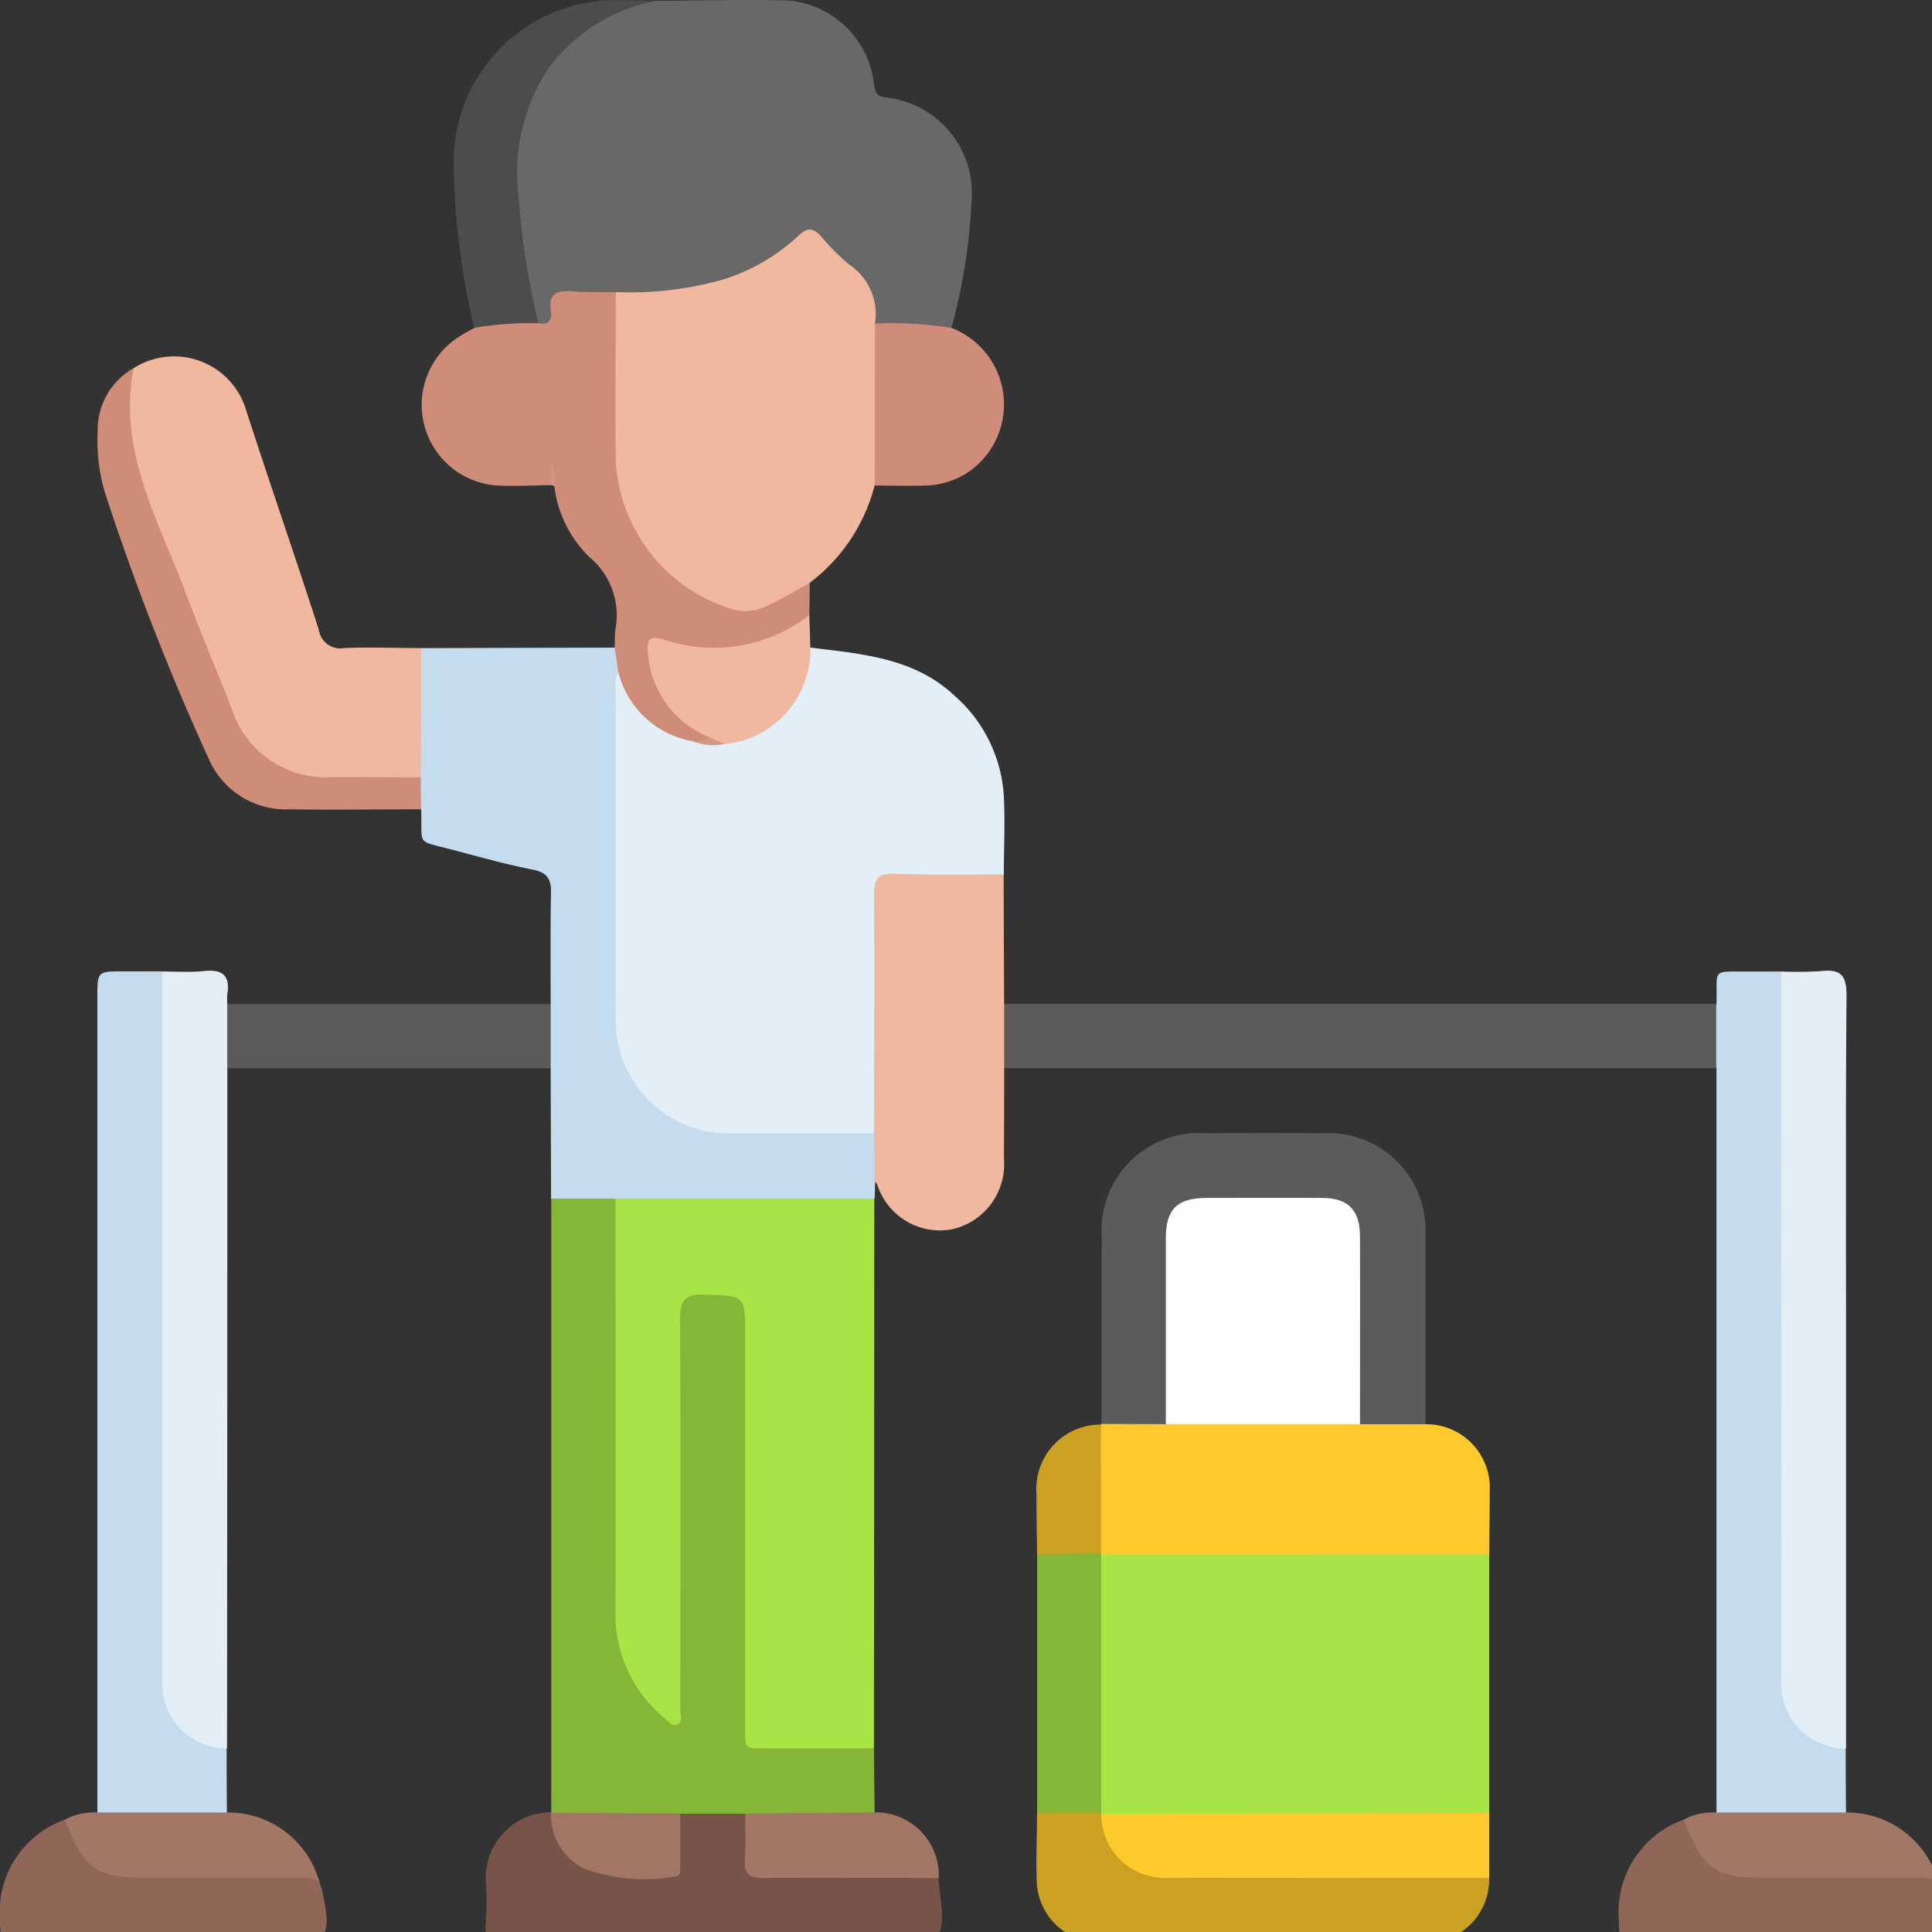 <svg id="Grupo_137622" data-name="Grupo 137622" xmlns="http://www.w3.org/2000/svg" xmlns:xlink="http://www.w3.org/1999/xlink" width="54" height="54" viewBox="0 0 54 54">
  <rect x="0" y="0" width="54" height="54" fill="#333333" stroke="none"/>
  <defs>
    <clipPath id="clip-path">
      <rect id="Rectángulo_88016" data-name="Rectángulo 88016" width="54" height="54" fill="none"/>
    </clipPath>
  </defs>
  <g id="Grupo_137621" data-name="Grupo 137621" transform="translate(0 0)" clip-path="url(#clip-path)">
    <path id="Trazado_203975" data-name="Trazado 203975" d="M43.575,40.347c1.431.182,2.891.277,4.028,1.344a4.053,4.053,0,0,1,1.379,2.8c.039.733,0,1.47,0,2.205a.977.977,0,0,1-.694.167c-.676.008-1.351,0-2.027,0-.656.007-.707.052-.71.705-.007,1.82,0,3.641,0,5.461a1.637,1.637,0,0,1-.125.88.883.883,0,0,1-.688.183c-1.148.007-2.3.025-3.444,0a3.307,3.307,0,0,1-3.326-3.358c-.031-3.011-.01-6.022-.007-9.033a1.188,1.188,0,0,1,.108-.6c.362-.226.351.156.432.3a2.765,2.765,0,0,0,1.818,1.458,2.515,2.515,0,0,0,.831.055,2.547,2.547,0,0,0,2.241-2.052c.04-.177.012-.382.187-.51" transform="translate(-20.925 -22.248)" fill="#e4eef7"/>
    <path id="Trazado_203976" data-name="Trazado 203976" d="M35.943.023C37.185.017,38.428-.02,39.668.014A2.65,2.65,0,0,1,42.044,2.35c.033.29.108.349.389.382A2.69,2.69,0,0,1,44.778,5.4a16.32,16.32,0,0,1-.572,3.768,6.122,6.122,0,0,1-2.064-.017.38.38,0,0,1-.212-.37c-.008-1.048-.938-1.426-1.5-2.067-.136-.155-.316-.057-.453.06A7.2,7.2,0,0,1,34.748,8.3c-.225.013-.45.012-.675.005-.458-.013-.921-.065-.975.6-.016.193-.2.253-.395.2a.684.684,0,0,1-.294-.522,15.339,15.339,0,0,1-.45-4.2A4.564,4.564,0,0,1,34.84.219a5.02,5.02,0,0,1,1.1-.2" transform="translate(-17.614 0)" fill="#686868"/>
    <path id="Trazado_203977" data-name="Trazado 203977" d="M45.36,74.43q-.005,7.685-.01,15.37a.623.623,0,0,1-.466.167c-.885.019-1.771.017-2.656,0-.446-.008-.639-.251-.65-.679-.015-.546-.008-1.092-.008-1.639,0-3.2,0-6.4,0-9.607,0-.677-.077-.74-.751-.732-.621.007-.692.071-.693.737,0,3.391,0,6.781-.008,10.172,0,.341.143.82-.231.973-.4.163-.664-.262-.917-.528a3.52,3.52,0,0,1-1-2.454c-.026-3.73-.013-7.46-.008-11.19a.939.939,0,0,1,.159-.645,1.352,1.352,0,0,1,.817-.146q2.788-.006,5.577,0a1.107,1.107,0,0,1,.853.2" transform="translate(-20.923 -40.932)" fill="#a7e446"/>
    <path id="Trazado_203978" data-name="Trazado 203978" d="M79.232,96.607v7.233a.966.966,0,0,1-.743.183q-4.7.007-9.4,0a1.61,1.61,0,0,1-.61-.078.4.4,0,0,1-.168-.147,1.683,1.683,0,0,1-.1-.773q0-2.786,0-5.571a1.3,1.3,0,0,1,.167-.865,1.212,1.212,0,0,1,.811-.166q4.622-.007,9.245,0a1.047,1.047,0,0,1,.8.185" transform="translate(-37.609 -53.166)" fill="#a7e446"/>
    <path id="Trazado_203979" data-name="Trazado 203979" d="M36.135,74.408c0,3.845.009,7.691,0,11.536a3.753,3.753,0,0,0,1.36,2.975c.111.1.231.255.381.183s.07-.271.07-.41c0-3.638.016-7.276-.009-10.914,0-.546.144-.706.689-.687,1.132.04,1.133.011,1.133,1.134q0,5.372,0,10.745c0,.907-.093.8.829.8s1.847,0,2.771,0q.009.9.019,1.793a.729.729,0,0,1-.62.191c-.99,0-1.981.023-2.971-.009-.611.016-1.223.019-1.834,0-.98.023-1.96.008-2.94.008a1.143,1.143,0,0,1-.6-.109l-.074-.079q0-8.582,0-17.164a1.927,1.927,0,0,1,1.8,0" transform="translate(-18.932 -40.905)" fill="#85b638"/>
    <path id="Trazado_203980" data-name="Trazado 203980" d="M31.454,55.748l-1.8,0q-.006-1.821-.012-3.642a2.134,2.134,0,0,1,0-1.793c0-1.035-.011-2.071.01-3.106.008-.384-.1-.572-.5-.652-.753-.149-1.495-.356-2.237-.553-1.063-.282-.856-.092-.891-1.133-.231-.283-.149-.618-.159-.938-.032-.978-.011-1.955-.011-2.933a.86.86,0,0,1,.17-.637l5.418-.014a.534.534,0,0,1,.1.682c-.138.186-.079.4-.079.6q-.006,4.489,0,8.978a3.157,3.157,0,0,0,3.33,3.315h3.9a1.254,1.254,0,0,1,.019,1.353l-.015.472-7.233,0" transform="translate(-14.251 -22.246)" fill="#c4dcee"/>
    <path id="Trazado_203981" data-name="Trazado 203981" d="M38.162,16.052a9.489,9.489,0,0,0,3.009-.353,5.471,5.471,0,0,0,2.081-1.208c.282-.272.445-.231.673.033a5.9,5.9,0,0,0,.758.758,1.66,1.66,0,0,1,.722,1.647.886.886,0,0,1,.166.582q.013,1.684,0,3.368a.783.783,0,0,1-.174.576,4.953,4.953,0,0,1-1.817,2.725,2.235,2.235,0,0,1-2.5.773A4.665,4.665,0,0,1,38,20.466q-.009-1.832,0-3.665c0-.258-.044-.533.165-.748" transform="translate(-20.95 -7.889)" fill="#f1b8a0"/>
    <path id="Trazado_203982" data-name="Trazado 203982" d="M6.068,84.032q0-11.389,0-22.778c0-.73,0-.73.731-.73.358,0,.716,0,1.074,0a1.35,1.35,0,0,1,.181.974q.006,9.065,0,18.131c0,.263,0,.527.01.79a1.649,1.649,0,0,0,1.027,1.5,1.762,1.762,0,0,1,.589.323q0,.894.009,1.787a.6.6,0,0,1-.5.19q-1.311.03-2.621,0a.6.6,0,0,1-.5-.19" transform="translate(-3.346 -33.374)" fill="#c4dcee"/>
    <path id="Trazado_203983" data-name="Trazado 203983" d="M110.311,82.245q0,.894.009,1.787a.6.6,0,0,1-.5.19q-1.311.03-2.621,0a.6.6,0,0,1-.5-.19q0-10.4,0-20.8a2.137,2.137,0,0,1,0-1.793c.032-1.02-.173-.9.919-.912.3,0,.593,0,.89,0a1.347,1.347,0,0,1,.181.974q.006,9.066,0,18.131c0,.264,0,.527.01.79a1.647,1.647,0,0,0,1.026,1.5,1.762,1.762,0,0,1,.589.323" transform="translate(-58.723 -33.373)" fill="#c4dcee"/>
    <path id="Trazado_203984" data-name="Trazado 203984" d="M16.039,30.321q0,1.808-.009,3.616c-.07.03.029.025-.044.033a7.436,7.436,0,0,1-3.93-.211,2.463,2.463,0,0,1-1.3-1.361c-.915-2.227-1.85-4.446-2.658-6.715a6.68,6.68,0,0,1-.358-1.992A2.149,2.149,0,0,1,8.006,22.5a2.1,2.1,0,0,1,3.137,1.158c.663,2.055,1.375,4.1,2.036,6.151a.608.608,0,0,0,.712.515c.715-.031,1.432,0,2.148,0" transform="translate(-4.269 -12.21)" fill="#f1b8a0"/>
    <path id="Trazado_203985" data-name="Trazado 203985" d="M79.2,92.148l-10.842.016-.075-.081a9.471,9.471,0,0,1,.066-3.561l0-.015a4.353,4.353,0,0,1,1.83-.148q2.695-.035,5.39,0a4.131,4.131,0,0,1,1.831.157A1.777,1.777,0,0,1,79.215,90.4c0,.584-.009,1.168-.015,1.752" transform="translate(-37.577 -48.708)" fill="#feca2e"/>
    <path id="Trazado_203986" data-name="Trazado 203986" d="M112.777,82.222a1.806,1.806,0,0,1-1.8-1.959q0-9.879-.005-19.758a10.744,10.744,0,0,0,1.128-.012c.534-.06.7.117.7.673-.026,3.274-.013,6.548-.013,9.822q0,5.617,0,11.234" transform="translate(-61.189 -33.351)" fill="#e4eef7"/>
    <path id="Trazado_203987" data-name="Trazado 203987" d="M11.912,82.224a1.806,1.806,0,0,1-1.8-1.959q0-9.879-.005-19.758c.391,0,.785.028,1.171-.013.513-.054.729.128.646.646a1.7,1.7,0,0,0,0,.279,2.127,2.127,0,0,1,0,1.787q0,9.508-.008,19.018" transform="translate(-5.57 -33.353)" fill="#e4eef7"/>
    <path id="Trazado_203988" data-name="Trazado 203988" d="M31.694,18.165c0,1.582-.024,3.163,0,4.744a4.59,4.59,0,0,0,3.353,4.148,1.391,1.391,0,0,0,.928-.148c.39-.183.76-.408,1.139-.615q-.005.45-.01.9a2.3,2.3,0,0,1-1.508.889,4.371,4.371,0,0,1-2.339.026c-.486-.116-.568-.019-.465.472A2.659,2.659,0,0,0,33.9,30.219c.162.118.381.184.411.43-.144.188-.323.113-.5.065a2.6,2.6,0,0,1-2.049-1.933q-.05-.341-.1-.682c.006-.168,0-.337.019-.5a2.107,2.107,0,0,0-.726-2.025,3.339,3.339,0,0,1-.98-1.976c-.092-.17-.026-.341-.045-.48-.062.111.062.306-.063.445-.489.005-.979.032-1.467.011A2.26,2.26,0,0,1,27.3,19.42c.141-.092.292-.17.439-.253a1.811,1.811,0,0,1,1.794-.131c.294.063.383-.1.344-.346-.075-.479.162-.578.58-.545s.827.016,1.241.021" transform="translate(-14.481 -10.002)" fill="#cf8c78"/>
    <path id="Trazado_203989" data-name="Trazado 203989" d="M77.656,78.738h-1.8a1.087,1.087,0,0,1-.176-.806c-.006-1.394,0-2.787,0-4.181-.007-.939-.229-1.153-1.181-1.16q-1.356-.009-2.712,0c-.952.007-1.174.221-1.181,1.16-.009,1.394,0,2.787,0,4.181a1.087,1.087,0,0,1-.176.806l-1.811-.008c0-1.75,0-3.5.005-5.251a2.714,2.714,0,0,1,2.862-2.874q1.665-.007,3.332,0a2.707,2.707,0,0,1,2.853,2.825c.008,1.769,0,3.538,0,5.307" transform="translate(-37.83 -38.931)" fill="#5b5b5b"/>
    <path id="Trazado_203990" data-name="Trazado 203990" d="M82.215,62.553v1.793l-19.9,0a2.029,2.029,0,0,1,0-1.8l19.9,0" transform="translate(-34.245 -34.49)" fill="#5b5b5b"/>
    <path id="Trazado_203991" data-name="Trazado 203991" d="M58.1,58.079v1.8q0,1.266-.007,2.531a1.861,1.861,0,0,1-1.476,1.975,1.84,1.84,0,0,1-2.065-1.257.394.394,0,0,0-.072-.084l-.019-1.353c0-2.214.021-4.428,0-6.641,0-.453.1-.627.585-.608,1.012.04,2.026.017,3.039.021q.006,1.806.013,3.613" transform="translate(-30.033 -30.021)" fill="#f1b8a0"/>
    <path id="Trazado_203992" data-name="Trazado 203992" d="M35.69,112.968h1.816c.226.253.163.565.172.859.021.717.047.751.779.755,1.219.005,2.438,0,3.657,0a1.052,1.052,0,0,1,.8.179c.015.58.244,1.32-.074,1.694-.3.357-1.063.1-1.621.1-3.467.011-6.934,0-10.4.014-.422,0-.619-.076-.563-.544a9.4,9.4,0,0,0,.009-1.073,1.836,1.836,0,0,1,1.815-2.026l0,.014a.742.742,0,0,1,.1.135,2.337,2.337,0,0,0,3.017,1.512c.3-.057.323-.248.343-.485.033-.383-.108-.791.153-1.144" transform="translate(-16.678 -62.274)" fill="#785349"/>
    <path id="Trazado_203993" data-name="Trazado 203993" d="M77.231,114.54a1.757,1.757,0,0,1-1.778,1.8q-4.545.021-9.09,0a1.766,1.766,0,0,1-1.778-1.752c-.018-.62.006-1.241.012-1.862a2.2,2.2,0,0,1,1.791-.018l0,.037a.655.655,0,0,1,.183.28,1.837,1.837,0,0,0,2.02,1.345c2.593-.019,5.186-.009,7.779,0a1.132,1.132,0,0,1,.858.177" transform="translate(-35.609 -62.046)" fill="#cba124"/>
    <path id="Trazado_203994" data-name="Trazado 203994" d="M79.457,114.782q-4.465,0-8.931-.008a1.777,1.777,0,0,1-1.91-1.79l10.843-.022q0,.91,0,1.82" transform="translate(-37.836 -62.289)" fill="#feca2e"/>
    <path id="Trazado_203995" data-name="Trazado 203995" d="M8.926,115.115c.028.09.063.178.083.27.274,1.284.159,1.429-1.129,1.429-2.426,0-4.853-.019-7.278.015-.525.007-.611-.159-.6-.629a2.739,2.739,0,0,1,1.808-2.823c.213.089.285.289.369.475a1.617,1.617,0,0,0,1.622.983c1.443,0,2.886,0,4.329.005.29,0,.616-.061.8.275" transform="translate(0 -62.517)" fill="#906658"/>
    <path id="Trazado_203996" data-name="Trazado 203996" d="M109.792,115.115c.028.09.063.178.083.27.274,1.284.159,1.429-1.129,1.429-2.426,0-4.853-.019-7.278.015-.525.007-.611-.159-.6-.629a2.739,2.739,0,0,1,1.808-2.823c.213.089.285.289.369.475a1.617,1.617,0,0,0,1.622.983c1.443,0,2.886,0,4.329.005.29,0,.616-.061.8.275" transform="translate(-55.618 -62.517)" fill="#906658"/>
    <path id="Trazado_203997" data-name="Trazado 203997" d="M7.085,22.931c-.455,2.308.689,4.249,1.451,6.275.409,1.087.862,2.158,1.285,3.24a2.766,2.766,0,0,0,2.807,1.919q1.241,0,2.481.006,0,.446.009.893c-1.225,0-2.45.022-3.674,0A2.346,2.346,0,0,1,9.2,33.894a70.734,70.734,0,0,1-2.929-7.511,5.173,5.173,0,0,1-.193-1.676,1.984,1.984,0,0,1,1.009-1.776" transform="translate(-3.348 -12.644)" fill="#cf8d78"/>
    <path id="Trazado_203998" data-name="Trazado 203998" d="M30.636,9.04a9.075,9.075,0,0,0-1.794.131,20.946,20.946,0,0,1-.572-4.521A4.523,4.523,0,0,1,32.846.011c.357,0,.714.011,1.071.017A4.893,4.893,0,0,0,30.88,1.967a5.337,5.337,0,0,0-.79,3.6,21.087,21.087,0,0,0,.546,3.474" transform="translate(-15.588 -0.006)" fill="#4c4c4c"/>
    <path id="Trazado_203999" data-name="Trazado 203999" d="M14.155,64.349V62.562l9.042,0v1.793l-9.042,0" transform="translate(-7.805 -34.496)" fill="#5b5b5b"/>
    <path id="Trazado_204000" data-name="Trazado 204000" d="M54.5,24.682l.008-4.527a10.947,10.947,0,0,1,2.136.123,2.293,2.293,0,0,1,1.011,3.516,2.213,2.213,0,0,1-1.745.891c-.469.017-.94,0-1.41,0" transform="translate(-30.052 -11.114)" fill="#cf8c78"/>
    <path id="Trazado_204001" data-name="Trazado 204001" d="M66.411,103.806l-1.791.018V96.587a2.19,2.19,0,0,1,1.791-.02l0,.038,0,7.2" transform="translate(-35.632 -53.148)" fill="#85b638"/>
    <path id="Trazado_204002" data-name="Trazado 204002" d="M11.149,114.868a1.05,1.05,0,0,0-.652-.111H6.4c-1.5,0-1.81-.213-2.364-1.627a1.707,1.707,0,0,1,.913-.2H8.573a2.64,2.64,0,0,1,2.576,1.939" transform="translate(-2.223 -62.27)" fill="#a27765"/>
    <path id="Trazado_204003" data-name="Trazado 204003" d="M112.015,114.868a1.05,1.05,0,0,0-.652-.111h-4.1c-1.5,0-1.81-.213-2.364-1.627a1.707,1.707,0,0,1,.913-.2h3.628a2.64,2.64,0,0,1,2.576,1.939" transform="translate(-57.842 -62.27)" fill="#a27765"/>
    <path id="Trazado_204004" data-name="Trazado 204004" d="M42.053,41.728a2.73,2.73,0,0,1-1.692-2.342c-.035-.36.032-.51.457-.372a4.359,4.359,0,0,0,4.054-.688l.028.906a2.653,2.653,0,0,1-2.4,2.7c-.143-.08-.361,0-.446-.2" transform="translate(-22.251 -21.133)" fill="#f1b8a0"/>
    <path id="Trazado_204005" data-name="Trazado 204005" d="M51.823,114.765c-1.634,0-3.267-.013-4.9,0-.384,0-.547-.1-.517-.5.031-.43.009-.863.01-1.3l3.617-.033a1.757,1.757,0,0,1,1.791,1.83" transform="translate(-25.586 -62.274)" fill="#a27765"/>
    <path id="Trazado_204006" data-name="Trazado 204006" d="M66.39,92.36l-1.791.02c-.006-.56-.019-1.12-.016-1.68a1.8,1.8,0,0,1,1.8-1.943l.005,3.6" transform="translate(-35.612 -48.941)" fill="#cba124"/>
    <path id="Trazado_204007" data-name="Trazado 204007" d="M34.315,29.4v-.669a1.274,1.274,0,0,1,.108.7l-.108-.035" transform="translate(-18.922 -15.843)" fill="#d49684"/>
    <path id="Trazado_204008" data-name="Trazado 204008" d="M43.57,45.91l.446.2a1.519,1.519,0,0,1-.912-.087c.156-.035.342.049.465-.117" transform="translate(-23.769 -25.315)" fill="#d39987"/>
    <path id="Trazado_204009" data-name="Trazado 204009" d="M37.941,112.985c0,.468,0,.936,0,1.4,0,.142.034.365-.166.36a4.935,4.935,0,0,1-2.527-.227,1.688,1.688,0,0,1-.92-1.556l3.613.018" transform="translate(-18.929 -62.291)" fill="#a27665"/>
    <path id="Trazado_204010" data-name="Trazado 204010" d="M72.642,80.963c0-1.732,0-3.465,0-5.2,0-.811.316-1.121,1.131-1.125,1.073,0,2.147-.006,3.22,0,.74,0,1.072.331,1.075,1.068.007,1.751,0,3.5,0,5.254H72.642" transform="translate(-40.056 -41.156)" fill="#fefefe"/>
  </g>
</svg>
